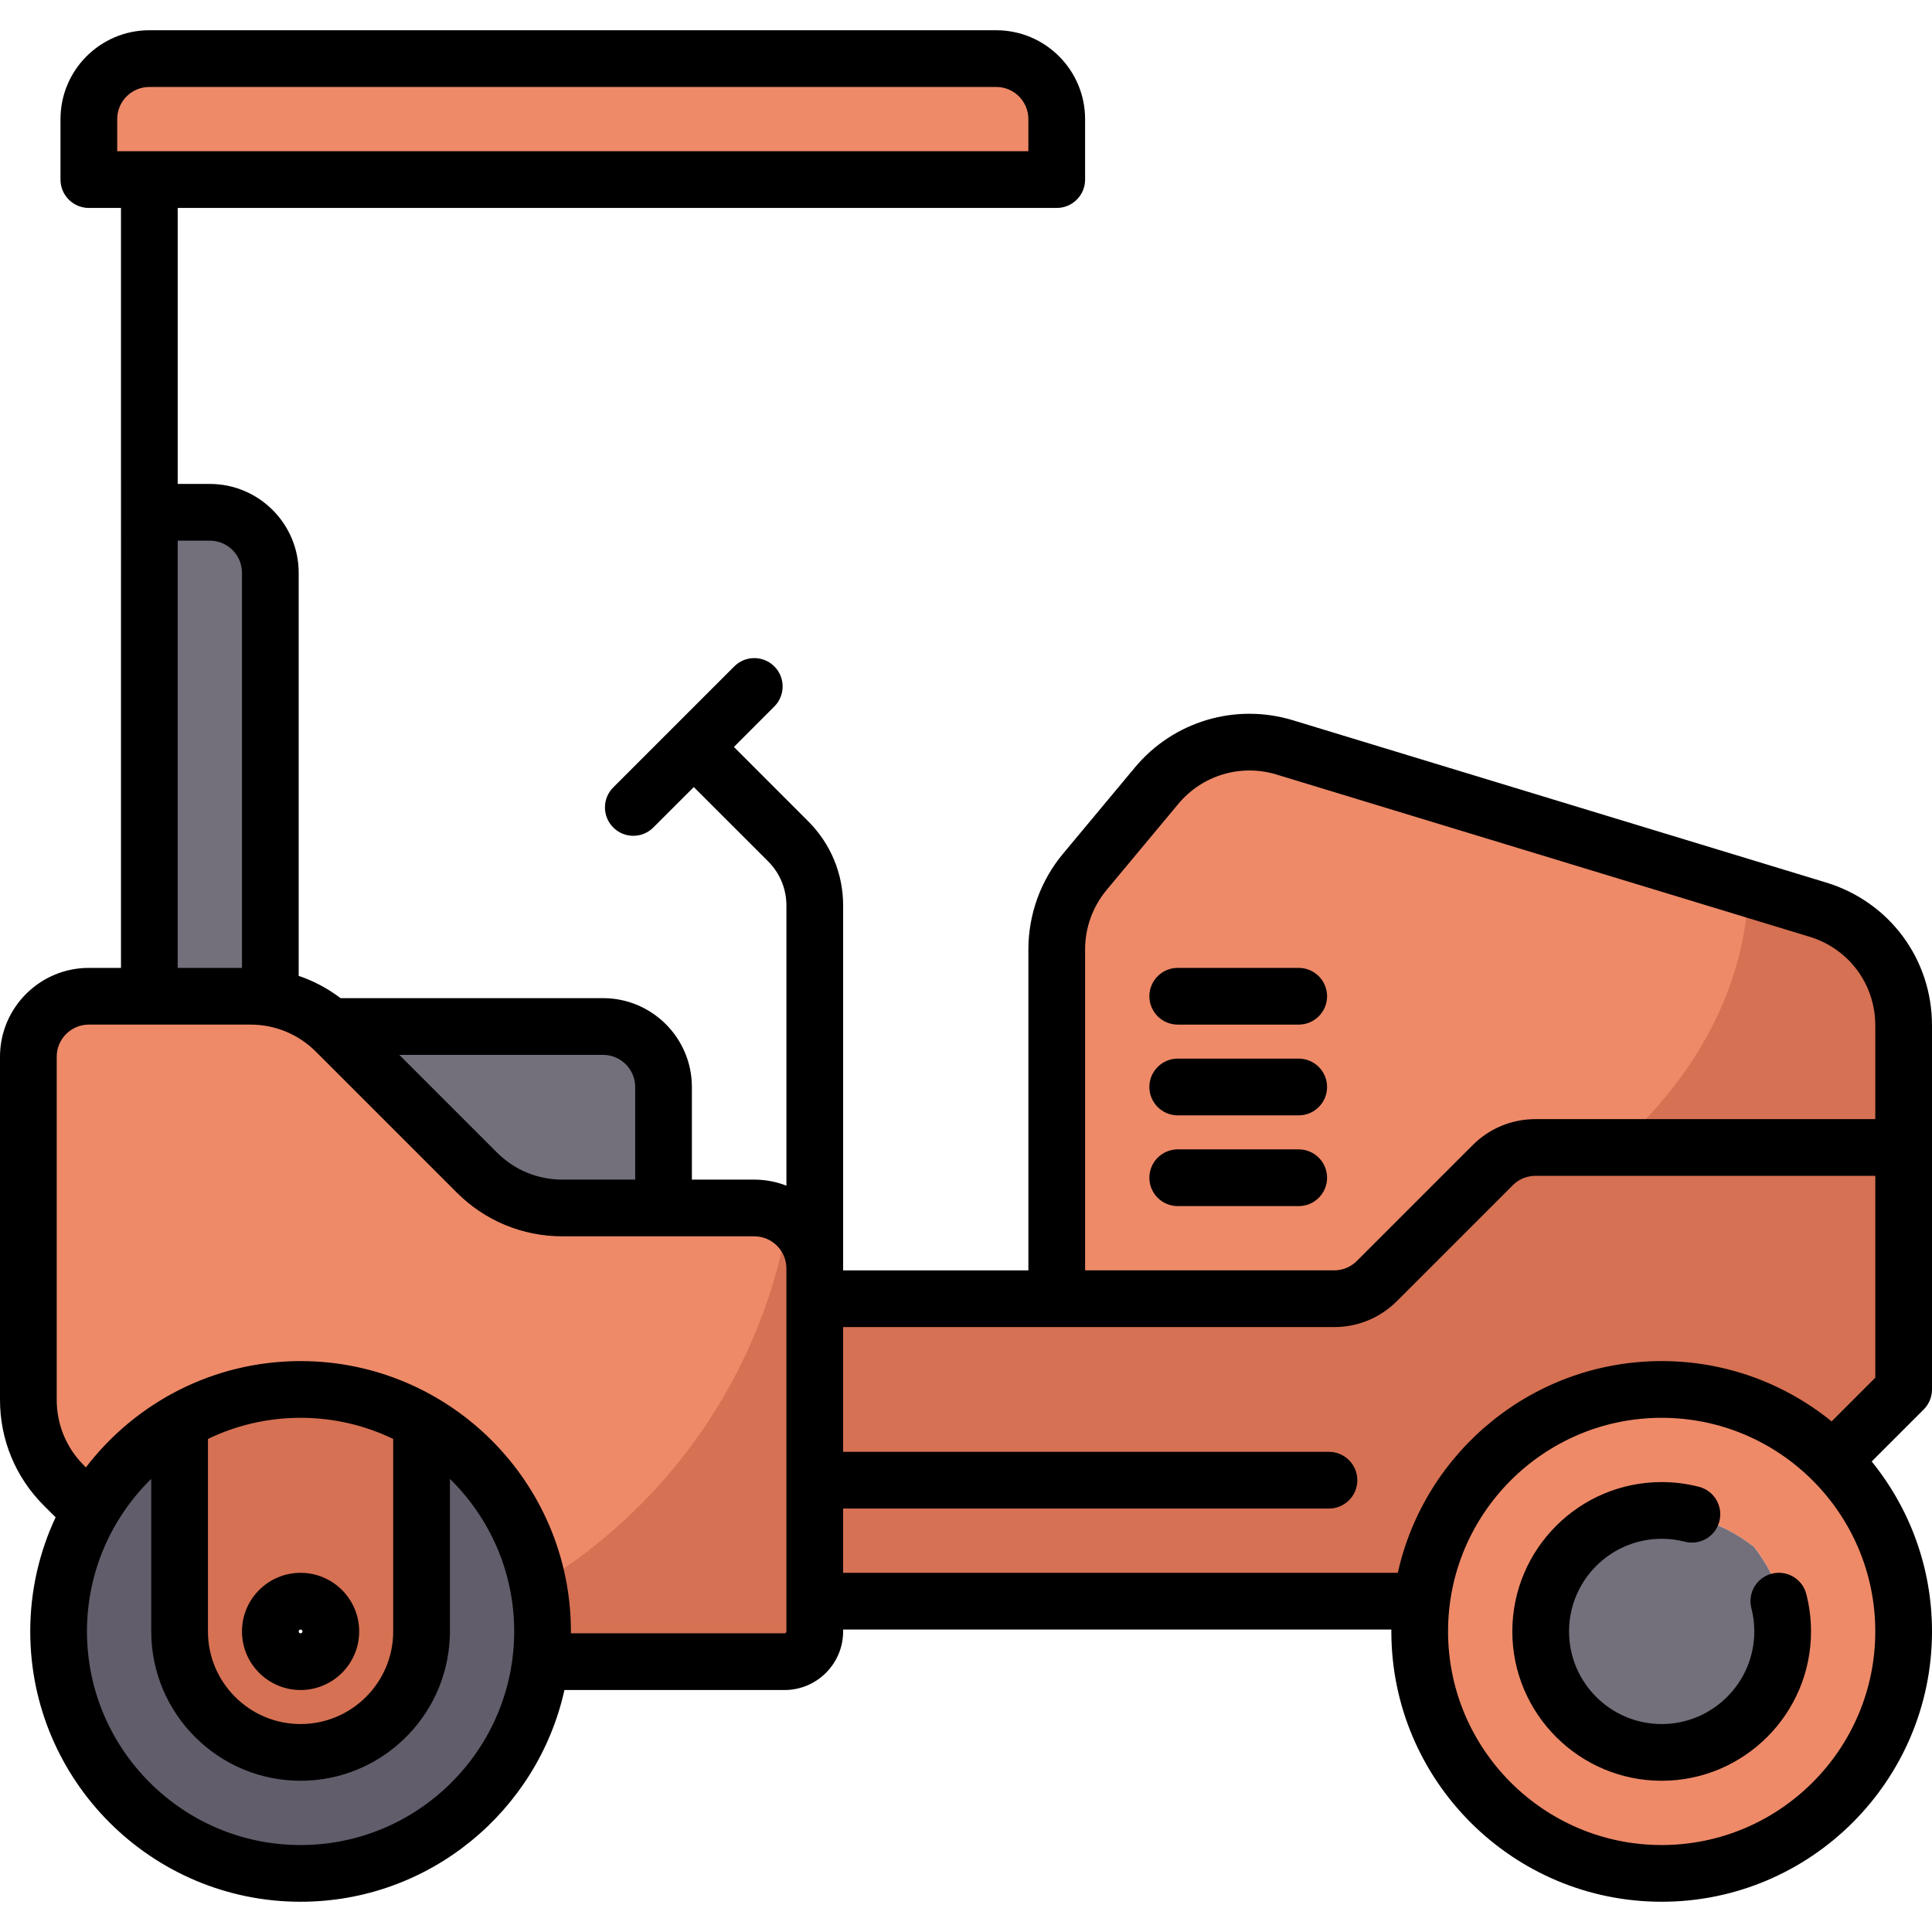 <?xml version="1.0" encoding="iso-8859-1"?>
<!-- Generator: Adobe Illustrator 19.0.0, SVG Export Plug-In . SVG Version: 6.00 Build 0)  -->
<svg version="1.1" id="Layer_1" xmlns="http://www.w3.org/2000/svg" xmlns:xlink="http://www.w3.org/1999/xlink" x="0px" y="0px"
	 viewBox="0 0 512 512" style="enable-background:new 0 0 512 512;" xml:space="preserve">
<path style="fill:#625D6B;" d="M116.227,384.762v48.585c0,0.168-0.014,0.33-0.032,0.492l-0.011,0.096l-0.004,0.097
	c-0.888,19.561-16.931,34.884-36.524,34.884c-20.165,0-36.571-16.406-36.571-36.571v-47.583l-5.11,5.007
	c-11.566,11.334-17.935,26.455-17.935,42.576c0,32.873,26.743,59.616,59.616,59.616s59.616-26.743,59.616-59.616
	c0-16.121-6.369-31.242-17.935-42.576L116.227,384.762z"/>
<g>
	<path style="fill:#EE8A68;" d="M440.36,372.728c-32.873,0-59.616,26.743-59.616,59.616s26.743,59.616,59.616,59.616
		s59.616-26.743,59.616-59.616S473.233,372.728,440.36,372.728z M470.657,419.883c0.255-0.044,0.513-0.075,0.77-0.075
		c2.048,0,3.836,1.391,4.347,3.39c0.768,2.968,1.156,6.046,1.156,9.147c0,20.165-16.406,36.571-36.571,36.571
		c-20.165,0-36.57-16.406-36.57-36.571s16.406-36.571,36.571-36.571c3.095,0,6.169,0.389,9.142,1.158
		c1.167,0.3,2.147,1.036,2.758,2.074c0.61,1.035,0.781,2.245,0.478,3.415c-0.068,0.265-0.161,0.515-0.272,0.756
		c4.136,1.408,8.18,3.583,12.002,6.494l0.324,0.246l0.246,0.324C467.414,413.358,469.281,416.595,470.657,419.883z"/>
	<path style="fill:#EE8A68;" d="M275.538,31.562c0-6.353-5.169-11.523-11.522-11.523H39.577c-6.353,0-11.523,5.169-11.523,11.523
		v11.523h247.483V31.562z"/>
</g>
<path style="fill:#D67153;" d="M79.656,459.898c15.194,0,27.554-12.36,27.554-27.554v-52.896l-1.699-0.821
	c-8.114-3.915-16.812-5.9-25.854-5.9s-17.742,1.985-25.854,5.9l-1.699,0.821v52.896C52.102,447.538,64.462,459.898,79.656,459.898z
	 M79.656,444.869c-6.906,0-12.524-5.618-12.524-12.524s5.618-12.524,12.524-12.524s12.524,5.618,12.524,12.524
	S86.562,444.869,79.656,444.869z"/>
<path style="fill:#EE8A68;" d="M199.89,324.634h-50.849c-9.768,0-18.952-3.804-25.86-10.712l-37.323-37.323
	c-5.206-5.207-12.125-8.075-19.479-8.075H23.546c-6.353,0-11.523,5.169-11.523,11.522v90.928c0,7.354,2.868,14.273,8.075,19.479
	l2.967,2.967l2.086-2.722c13.141-17.152,33.007-26.988,54.504-26.988c37.845,0,68.634,30.789,68.634,68.634
	c0,0-0.01,0.386-0.01,0.501v3.006h59.626c1.934,0,3.507-1.573,3.507-3.507v-96.188C211.413,329.803,206.244,324.634,199.89,324.634z
	"/>
<g>
	<path style="fill:#D67153;" d="M207.957,327.943c-7.766,37.414-30.33,69.403-61.298,89.582c1.055,4.775,1.629,9.731,1.629,14.819
		c0,0-0.01,0.386-0.01,0.501v3.006h59.626c1.934,0,3.507-1.573,3.507-3.507v-96.188
		C211.413,332.942,210.087,330.035,207.957,327.943z"/>
	<path style="fill:#D67153;" d="M398.778,311.978l-30.69,30.689c-3.879,3.878-9.038,6.013-14.527,6.013h-133.13v39.076h131.757
		c2.486,0,4.509,2.023,4.509,4.509s-2.023,4.509-4.509,4.509H220.431v23.045h152.415l0.522-2.355
		c6.912-31.147,35.086-53.754,66.993-53.754c15.653,0,30.974,5.438,43.144,15.31l2.104,1.707l14.368-14.38v-57.745h-93.052
		C403.834,308.603,400.938,309.804,398.778,311.978z"/>
</g>
<path style="fill:#EE8A68;" d="M480.441,245.379l-141.275-42.994c-2.618-0.798-5.327-1.202-8.051-1.202
	c-8.182,0-15.889,3.615-21.145,9.919l-19.028,22.837c-4.118,4.951-6.386,11.216-6.386,17.642v88.082h69.005
	c3.091,0,5.987-1.201,8.147-3.376l30.69-30.689c3.879-3.878,9.038-6.013,14.527-6.013h93.052v-27.844
	C499.977,259.527,492.126,248.933,480.441,245.379z M312.11,307.601h32.063c2.486,0,4.509,2.023,4.509,4.509
	s-2.023,4.509-4.509,4.509H312.11c-2.486,0-4.509-2.023-4.509-4.509S309.624,307.601,312.11,307.601z M344.172,292.571H312.11
	c-2.486,0-4.509-2.023-4.509-4.509s2.023-4.509,4.509-4.509h32.063c2.486,0,4.509,2.023,4.509,4.509
	S346.658,292.571,344.172,292.571z M344.172,268.524H312.11c-2.486,0-4.509-2.023-4.509-4.509s2.023-4.509,4.509-4.509h32.063
	c2.486,0,4.509,2.023,4.509,4.509S346.658,268.524,344.172,268.524z"/>
<path style="fill:#D67153;" d="M480.441,245.379l-17.359-5.283c-1.922,22.124-12.706,42.544-29.868,59.489h66.762v-27.844
	C499.977,259.527,492.126,248.933,480.441,245.379z"/>
<g>
	<path style="fill:#736F7B;" d="M98.559,276.54l31.002,31.002c5.206,5.207,12.125,8.075,19.479,8.075h22.295v-27.554
		c0-6.353-5.169-11.523-11.523-11.523H98.559z"/>
	<path style="fill:#736F7B;" d="M44.086,140.274v119.233h23.045v-107.71c0-6.353-5.169-11.523-11.523-11.523H44.086z"/>
	<path style="fill:#736F7B;" d="M464.792,409.917l-0.324-0.246c-3.821-2.911-7.866-5.086-12.002-6.494
		c-3.659-1.245-7.389-1.893-11.105-1.893c-12.277,0-23.293,6.838-28.746,17.848c-5.849,11.809-4.002,25.412,5.069,37.322
		l0.246,0.324l0.324,0.246c7.203,5.487,15.194,8.386,23.107,8.386c12.277,0,23.293-6.838,28.745-17.848
		c4.317-8.716,4.429-18.409,0.549-27.678c-1.377-3.288-3.243-6.525-5.619-9.644L464.792,409.917z"/>
</g>
<path d="M512,271.741v96.478c0,1.994-0.792,3.908-2.204,5.31l-13.777,13.777c9.99,12.314,15.981,27.985,15.981,45.038
	c0,39.507-32.133,71.64-71.64,71.64s-71.64-32.133-71.64-71.64c0-0.17,0.01-0.331,0.01-0.501H223.436v0.501
	c0,8.567-6.964,15.53-15.53,15.53h-58.324c-7.114,32.063-35.76,56.11-69.927,56.11c-39.507,0-71.64-32.133-71.64-71.64
	c0-10.801,2.415-21.051,6.723-30.249l-3.146-3.136C4.118,391.485,0,381.545,0,370.975v-90.928c0-12.985,10.561-23.546,23.546-23.546
	h8.517V55.108h-8.517c-4.148,0-7.515-3.367-7.515-7.515V31.562c0-12.985,10.561-23.546,23.546-23.546h224.438
	c12.985,0,23.546,10.561,23.546,23.546v16.031c0,4.148-3.367,7.515-7.515,7.515H47.092v73.143h8.517
	c12.985,0,23.546,10.561,23.546,23.546v106.819c3.978,1.343,7.715,3.337,11.102,5.902h69.556c12.985,0,23.546,10.561,23.546,23.546
	v24.548h16.532c3.006,0,5.871,0.571,8.517,1.603v-74.245c0-4.419-1.723-8.567-4.839-11.693l-19.708-19.698l-10.721,10.711
	c-1.463,1.473-3.387,2.204-5.31,2.204s-3.848-0.731-5.31-2.204c-2.936-2.936-2.936-7.695,0-10.621l32.063-32.063
	c2.936-2.936,7.685-2.936,10.621,0c2.936,2.926,2.936,7.685,0,10.621l-10.711,10.721l19.698,19.708
	c5.962,5.962,9.248,13.887,9.248,22.314v96.188v0.501h49.096v-85.076c0-9.248,3.256-18.246,9.178-25.339l19.027-22.835
	c10.21-12.254,26.662-17.174,41.922-12.524l141.286,42.994C500.728,238.987,512,254.196,512,271.741z M496.971,365.103v-53.495
	h-90.046c-2.274,0-4.419,0.882-6.022,2.495l-30.69,30.69c-4.449,4.449-10.36,6.893-16.653,6.893H223.436v33.065h128.751
	c4.148,0,7.515,3.367,7.515,7.515c0,4.148-3.367,7.515-7.515,7.515H223.436v17.033h146.997c7.114-32.063,35.76-56.11,69.927-56.11
	c17.053,0,32.724,5.992,45.038,15.981L496.971,365.103z M496.971,296.579v-24.839c0-10.881-6.994-20.32-17.404-23.486
	l-141.276-42.994c-9.469-2.886-19.678,0.17-26.011,7.765l-19.027,22.835c-3.667,4.409-5.691,9.99-5.691,15.721v85.076h65.999
	c2.274,0,4.419-0.882,6.022-2.495l30.69-30.69c4.449-4.449,10.36-6.893,16.653-6.893H496.971z M496.971,432.344
	c0-31.211-25.4-56.611-56.611-56.611s-56.611,25.4-56.611,56.611s25.4,56.611,56.611,56.611S496.971,463.555,496.971,432.344z
	 M272.532,40.078v-8.517c0-4.699-3.817-8.517-8.517-8.517H39.577c-4.699,0-8.517,3.817-8.517,8.517v8.517H272.532z M208.407,432.344
	v-88.172v-8.016c0-4.699-3.817-8.517-8.517-8.517h-50.849c-10.571,0-20.51-4.118-27.985-11.593l-37.323-37.323
	c-4.639-4.639-10.801-7.194-17.354-7.194H23.546c-4.699,0-8.517,3.817-8.517,8.517v90.928c0,6.553,2.555,12.715,7.194,17.354
	l0.541,0.541c13.106-17.103,33.726-28.165,56.891-28.165c39.507,0,71.64,32.133,71.64,71.64c0,0.17-0.01,0.331-0.01,0.501h56.621
	C208.187,432.845,208.407,432.625,208.407,432.344z M168.329,312.611v-24.548c0-4.699-3.817-8.517-8.517-8.517h-53.995
	l25.871,25.871c4.639,4.639,10.801,7.194,17.354,7.194H168.329z M136.266,432.344c0-15.821-6.533-30.139-17.033-40.429v41.431
	c0,0.281-0.02,0.551-0.05,0.822c-0.952,20.981-18.316,37.754-39.527,37.754c-21.823,0-39.577-17.755-39.577-39.577v-40.429
	c-10.501,10.29-17.033,24.608-17.033,40.429c0,31.211,25.4,56.611,56.611,56.611S136.266,463.555,136.266,432.344z M104.204,432.344
	v-51.01c-7.435-3.587-15.761-5.601-24.548-5.601s-17.113,2.014-24.548,5.601v51.01c0,13.536,11.012,24.548,24.548,24.548
	S104.204,445.881,104.204,432.344z M64.125,256.501V151.796c0-4.699-3.817-8.517-8.517-8.517h-8.517v113.221H64.125z
	 M469.537,417.045c-4.018,1.032-6.443,5.13-5.401,9.148c0.511,1.994,0.771,4.068,0.771,6.152c0,13.536-11.012,24.548-24.548,24.548
	s-24.548-11.012-24.548-24.548s11.012-24.548,24.548-24.548c2.084,0,4.148,0.261,6.142,0.771c4.018,1.032,8.116-1.383,9.148-5.401
	c1.042-4.018-1.383-8.116-5.401-9.148c-3.216-0.832-6.543-1.252-9.889-1.252c-21.823,0-39.577,17.755-39.577,39.577
	s17.755,39.577,39.577,39.577s39.577-17.755,39.577-39.577c0-3.347-0.421-6.683-1.252-9.899
	C477.653,418.417,473.555,416.003,469.537,417.045z M312.11,256.501c-4.148,0-7.515,3.367-7.515,7.515
	c0,4.148,3.367,7.515,7.515,7.515h32.063c4.148,0,7.515-3.367,7.515-7.515c0-4.148-3.367-7.515-7.515-7.515H312.11z M312.11,280.548
	c-4.148,0-7.515,3.367-7.515,7.515c0,4.148,3.367,7.515,7.515,7.515h32.063c4.148,0,7.515-3.367,7.515-7.515
	c0-4.148-3.367-7.515-7.515-7.515H312.11z M312.11,304.595c-4.148,0-7.515,3.367-7.515,7.515c0,4.148,3.367,7.515,7.515,7.515
	h32.063c4.148,0,7.515-3.367,7.515-7.515c0-4.148-3.367-7.515-7.515-7.515H312.11z M79.656,416.814c8.567,0,15.53,6.964,15.53,15.53
	s-6.964,15.53-15.53,15.53s-15.53-6.964-15.53-15.53S71.089,416.814,79.656,416.814z M80.157,432.344
	c0-0.281-0.22-0.501-0.501-0.501s-0.501,0.22-0.501,0.501s0.22,0.501,0.501,0.501S80.157,432.625,80.157,432.344z"/>
<g>
</g>
<g>
</g>
<g>
</g>
<g>
</g>
<g>
</g>
<g>
</g>
<g>
</g>
<g>
</g>
<g>
</g>
<g>
</g>
<g>
</g>
<g>
</g>
<g>
</g>
<g>
</g>
<g>
</g>
</svg>
